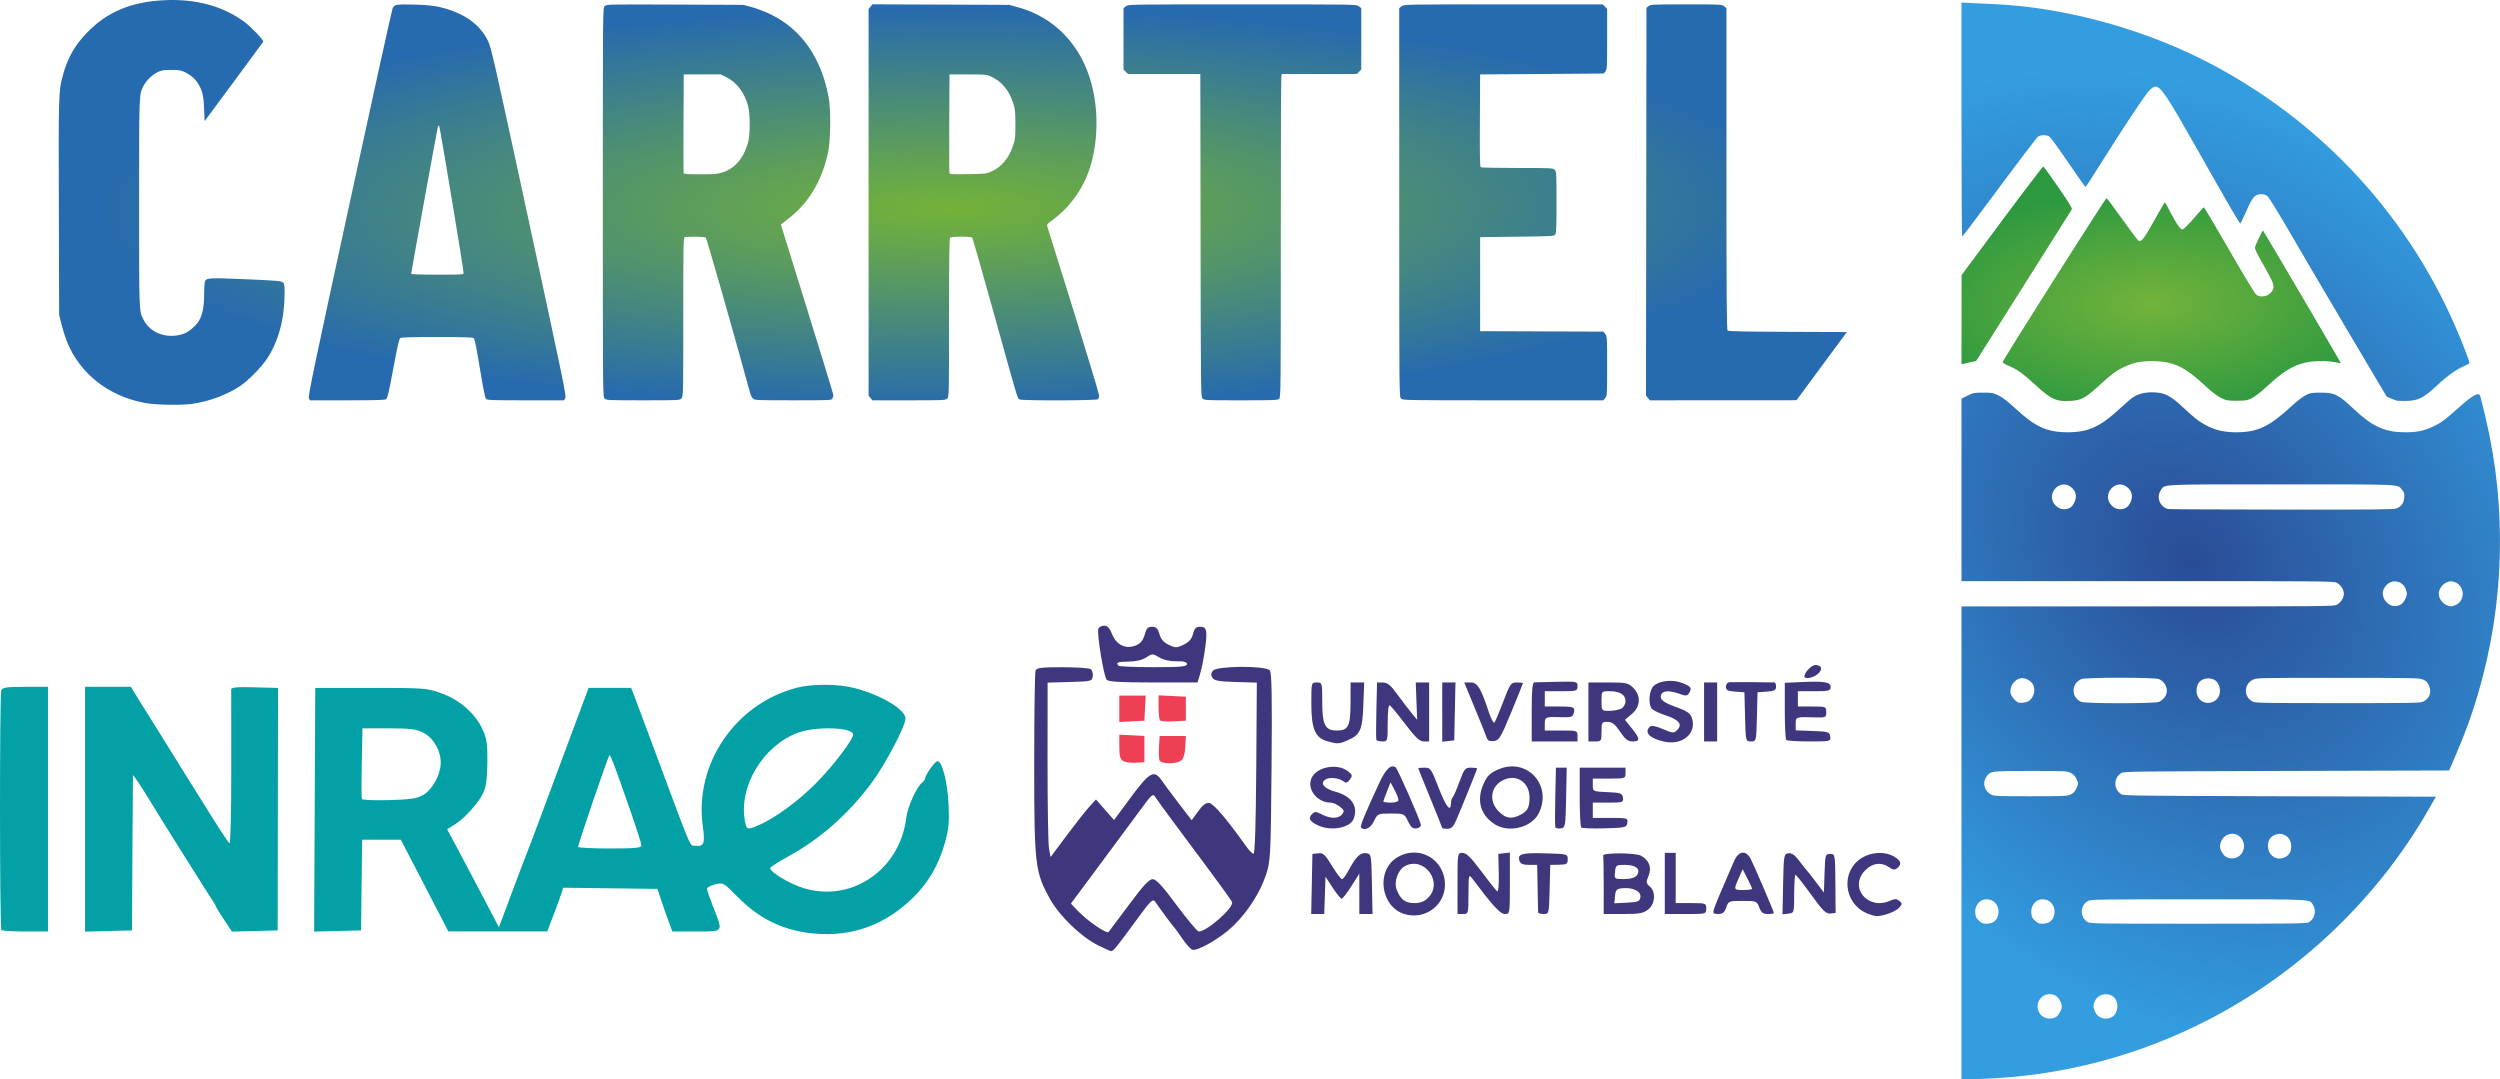<?xml version="1.0" encoding="UTF-8" standalone="no"?>
<!-- Created with Inkscape (http://www.inkscape.org/) -->

<svg
   xmlns:dc="http://purl.org/dc/elements/1.1/"
   xmlns:cc="http://creativecommons.org/ns#"
   xmlns:rdf="http://www.w3.org/1999/02/22-rdf-syntax-ns#"
   xmlns:svg="http://www.w3.org/2000/svg"
   xmlns="http://www.w3.org/2000/svg"
   xmlns:xlink="http://www.w3.org/1999/xlink"
   xmlns:sodipodi="http://sodipodi.sourceforge.net/DTD/sodipodi-0.dtd"
   xmlns:inkscape="http://www.inkscape.org/namespaces/inkscape"
   version="1.1"
   id="svg2"
   width="2765.578"
   height="1194.155"
   viewBox="0 0 2765.578 1194.155"
   sodipodi:docname="carrtelc.svg"
   inkscape:version="0.92.3 (2405546, 2018-03-11)">
  <defs
     id="defs6">
    <linearGradient
       inkscape:collect="always"
       id="linearGradient1182">
      <stop
         style="stop-color:#2a4c96;stop-opacity:1"
         offset="0"
         id="stop1178" />
      <stop
         style="stop-color:#339de0;stop-opacity:1"
         offset="1"
         id="stop1180" />
    </linearGradient>
    <linearGradient
       inkscape:collect="always"
       id="linearGradient1174">
      <stop
         style="stop-color:#73b33b;stop-opacity:1"
         offset="0"
         id="stop1170" />
      <stop
         style="stop-color:#2c9940;stop-opacity:1"
         offset="1"
         id="stop1172" />
    </linearGradient>
    <linearGradient
       inkscape:collect="always"
       id="linearGradient1166">
      <stop
         style="stop-color:#73b338;stop-opacity:1"
         offset="0"
         id="stop1162" />
      <stop
         style="stop-color:#266aaf;stop-opacity:1"
         offset="1"
         id="stop1164" />
    </linearGradient>
    <radialGradient
       inkscape:collect="always"
       xlink:href="#linearGradient1166"
       id="radialGradient1168"
       cx="984.351"
       cy="253.868"
       fx="984.351"
       fy="253.868"
       r="989.037"
       gradientTransform="matrix(-0.954,0.004,-8.9474609e-4,-0.226,1988.396,284.434)"
       gradientUnits="userSpaceOnUse" />
    <radialGradient
       inkscape:collect="always"
       xlink:href="#linearGradient1174"
       id="radialGradient1176"
       cx="2315.461"
       cy="348.137"
       fx="2315.461"
       fy="348.137"
       r="209.775"
       gradientTransform="matrix(-1.298,0.036,-0.017,-0.618,5390.678,467.943)"
       gradientUnits="userSpaceOnUse" />
    <radialGradient
       inkscape:collect="always"
       xlink:href="#linearGradient1182"
       id="radialGradient1184"
       cx="2360.204"
       cy="610.33"
       fx="2360.204"
       fy="610.33"
       r="297.859"
       gradientTransform="matrix(1.189,-1.039,1.316,1.506,-1184.697,2155.244)"
       gradientUnits="userSpaceOnUse" />
  </defs>
  <sodipodi:namedview
     pagecolor="#ffffff"
     bordercolor="#666666"
     borderopacity="1"
     objecttolerance="10"
     gridtolerance="10"
     guidetolerance="10"
     inkscape:pageopacity="0"
     inkscape:pageshadow="2"
     inkscape:window-width="1859"
     inkscape:window-height="1025"
     id="namedview4"
     showgrid="false"
     inkscape:zoom="0.26819714"
     inkscape:cx="1648.317"
     inkscape:cy="505.95963"
     inkscape:window-x="61"
     inkscape:window-y="27"
     inkscape:window-maximized="1"
     inkscape:current-layer="svg2" />
  <path
     style="fill:url(#radialGradient1184);fill-opacity:1"
     d="M 2169.86,932.498 V 670.842 h 205.75 c 193.887,-10e-4 205.951,-0.102 209.23,-1.75 4.577,-2.299 8.02,-7.557 8.02,-12.248 0,-4.691 -3.443,-9.949 -8.02,-12.248 -3.28,-1.648 -15.343,-1.748 -209.23,-1.75 h -205.75 v -100.941 -100.937 l 6.729,-3.313 c 6.328,-3.115 7.357,-3.313 17.271,-3.313 9.871,0 10.962,0.207 17.138,3.247 4.536,2.233 10.152,6.553 17.979,13.83 22.463,20.884 35.641,26.875 58.883,26.767 22.765,-0.105 35.802,-6.194 58.421,-27.285 5.457,-5.088 11.591,-10.305 13.631,-11.593 6.274,-3.961 14.274,-5.753 23.511,-5.268 11.636,0.611 18.012,3.955 31.443,16.493 13.113,12.241 16.839,15.169 24.994,19.635 10.31,5.646 20.46,8.048 34,8.043 23.378,-0.01 36.504,-6.205 60.916,-28.759 6.107,-5.643 12.725,-10.752 16,-12.353 5.05,-2.469 6.638,-2.73 16.584,-2.734 15.652,-0.01 19.014,1.72 37.982,19.485 19.556,18.317 33.344,24.367 55.518,24.36 12.797,0 20.581,-1.611 30.73,-6.342 8.855,-4.128 13.263,-7.38 27.638,-20.389 12.187,-11.028 20.218,-16.396 22.96,-15.344 1.394,0.535 1.521,0.979 7.508,26.204 23.736,100.011 20.814,205.988 -8.416,305.202 -6.869,23.316 -13.639,42.018 -23.818,65.799 l -8.133,19 -180.028,0.5 c -171.361,0.476 -180.161,0.587 -182.782,2.304 -8.624,5.651 -8.624,17.74 0,23.391 2.62,1.716 11.157,1.829 175.46,2.304 l 172.707,0.5 -8.014,14 c -56.252,98.27 -141.994,180.232 -243.311,232.583 -78.618,40.622 -164.711,62.97 -252.75,65.609 l -20.75,0.622 z m 104.128,192.777 c 3.091,-1.599 6.828,-8.129 6.828,-11.934 0,-3.805 -3.736,-10.335 -6.828,-11.934 -11.984,-6.197 -24.276,5.89 -18.458,18.151 3.132,6.6 11.65,9.238 18.458,5.717 z m 62.009,0 c 6.241,-3.227 8.385,-13.649 4.141,-20.126 -5.167,-7.886 -18.48,-6.72 -22.609,1.98 -2.093,4.411 -2.096,6.61 -0.019,11.803 2.858,7.143 11.322,10.047 18.486,6.343 z m -131.177,-105.064 c 8.435,-4.983 7.915,-19.275 -0.866,-23.816 -9.695,-5.013 -19.922,2.483 -18.834,13.805 0.402,4.182 1.087,5.577 4.097,8.334 2.998,2.748 4.399,3.312 8.224,3.312 2.536,0 5.856,-0.736 7.379,-1.635 z m 62,0 c 8.435,-4.983 7.915,-19.275 -0.866,-23.816 -9.695,-5.013 -19.922,2.483 -18.834,13.805 0.402,4.182 1.087,5.577 4.097,8.334 2.998,2.748 4.399,3.312 8.224,3.312 2.536,0 5.856,-0.736 7.379,-1.635 z m 287.134,0.087 c 6.477,-3.349 8.852,-12.567 4.89,-18.977 -4.261,-6.895 3.992,-6.474 -126.984,-6.474 -106.475,0 -118.534,0.159 -121.583,1.607 -9.259,4.394 -9.912,18.072 -1.118,23.434 3.128,1.907 5.942,1.952 122.501,1.956 105.755,0 119.64,-0.172 122.294,-1.545 z m -76.041,-74.002 c 10.34,-9.906 1.478,-27.093 -12.086,-23.44 -5.696,1.534 -9.966,7.359 -9.966,13.596 0,4.032 3.617,9.953 7.192,11.775 4.767,2.43 11.179,1.597 14.861,-1.931 z m 49.457,2.111 c 5.139,-2.147 7.69,-6.863 7.211,-13.332 -0.468,-6.324 -3.995,-10.686 -9.936,-12.286 -5.051,-1.36 -11.932,1.506 -14.215,5.92 -3.428,6.63 -1.231,15.545 4.728,19.178 3.809,2.322 7.52,2.48 12.212,0.52 z m -236.904,-69.469 c 3.054,-1.387 4.655,-2.999 6.25,-6.294 2.643,-5.46 2.648,-6.125 0.084,-11.422 -1.496,-3.09 -3.226,-4.82 -6.316,-6.316 -4.079,-1.975 -5.909,-2.06 -44.19,-2.058 -44.53,0 -44.561,0.01 -49.164,6.896 -4.426,6.626 -1.768,15.574 5.75,19.351 3.142,1.579 7.367,1.746 43.48,1.728 36.871,-0.019 40.321,-0.166 44.106,-1.885 z m -46.082,-103.515 c 5.99,-3.925 7.945,-13.731 3.854,-19.33 -2.989,-4.09 -8.684,-6.599 -13.1,-5.77 -7.072,1.327 -12.634,9.982 -10.888,16.941 0.766,3.051 5.28,8.487 8.029,9.666 2.847,1.222 9.137,0.439 12.106,-1.506 z m 143.805,1.06 c 1.796,-0.75 4.481,-2.81 5.968,-4.577 5.593,-6.647 2.571,-17.127 -5.968,-20.695 -4.76,-1.989 -80.898,-1.989 -85.658,0 -11.489,4.8 -11.624,20.262 -0.221,25.229 4.503,1.961 81.195,1.999 85.878,0.043 z m 60.388,-0.306 c 6.663,-3.162 9.186,-11.518 5.697,-18.87 -2.16,-4.553 -5.976,-6.84 -11.414,-6.84 -7.996,0 -13.004,5.233 -12.996,13.58 0.01,10.378 9.475,16.514 18.713,12.13 z m 231.902,0.047 c 7.164,-3.4 9.759,-10.473 6.525,-17.785 -1.63,-3.686 -2.949,-5.056 -6.351,-6.6 -4.152,-1.885 -7.247,-1.949 -94.227,-1.97 -88.788,-0.022 -89.989,0 -94.19,2.038 -10.246,4.96 -10.396,19.234 -0.254,24.23 3.075,1.515 11.534,1.666 94.227,1.687 81.78,0.02 91.19,-0.139 94.27,-1.601 z m -23.919,-107.915 c 1.368,-0.896 3.397,-3.685 4.508,-6.196 1.768,-3.997 1.869,-5.077 0.811,-8.666 -1.505,-5.107 -4.306,-8.21 -8.73,-9.67 -6.423,-2.12 -12.62,0.853 -16.166,7.754 -2.992,5.824 0.288,14.199 6.898,17.614 3.943,2.037 8.781,1.718 12.679,-0.837 z m 59.583,1.177 c 12.406,-5.251 10.282,-23.753 -3.014,-26.247 -7.144,-1.345 -15.268,5.897 -15.268,13.605 0,4.691 3.443,9.949 8.02,12.248 4.193,2.106 6.04,2.177 10.262,0.39 z m -425.439,-108.301 c 1.289,-0.831 3.232,-3.52 4.319,-5.975 3.048,-6.89 0.979,-13.48 -5.466,-17.41 -11.65,-7.103 -25.094,7.668 -17.426,19.146 4.374,6.548 12.215,8.338 18.574,4.24 z m 62,0 c 1.289,-0.831 3.232,-3.52 4.319,-5.975 3.048,-6.89 0.979,-13.48 -5.466,-17.41 -11.612,-7.08 -25.069,7.705 -17.426,19.146 4.374,6.548 12.215,8.338 18.574,4.24 z m 298.439,1.287 c 5.394,-2.299 7.997,-5.951 8.492,-11.917 0.387,-4.661 0.109,-5.697 -2.286,-8.544 -5.564,-6.613 4.046,-6.168 -133.188,-6.166 -139.28,0 -129.073,-0.523 -134.03,6.896 -4.978,7.451 -0.657,18.144 8.23,20.369 1.1,0.275 57.702,0.553 125.782,0.617 102.82,0.096 124.327,-0.116 127,-1.255 z m 0.218,-119.292 c -1.1,-0.297 -4.06,-1.417 -6.578,-2.488 l -4.578,-1.947 -41.895,-70.701 c -23.043,-38.886 -51.938,-88.026 -64.212,-109.201 -12.274,-21.175 -23.656,-39.737 -25.293,-41.25 -2.322,-2.146 -3.958,-2.75 -7.444,-2.75 -6.904,0 -9.664,3.158 -16.472,18.85 -3.166,7.298 -6.136,13.354 -6.601,13.459 -0.876,0.198 -11.153,-17.497 -48.673,-83.809 -32.985,-58.296 -39.166,-67.5 -45.331,-67.5 -1.496,0 -3.962,1.538 -6.441,4.018 -4.588,4.588 -28.804,40.967 -53.407,80.232 -9.219,14.713 -17.057,26.732 -17.418,26.71 -0.361,-0.022 -8.973,-12.229 -19.136,-27.127 -10.164,-14.898 -19.511,-27.762 -20.771,-28.588 -3.1,-2.031 -9.349,-2.064 -12.4,-0.066 -1.373,0.9 -20.688,26.18 -42.923,56.178 -22.235,29.998 -40.764,54.565 -41.177,54.593 -0.412,0.028 -0.75,-58.234 -0.75,-129.47 V 2.801 l 9.25,0.503 c 5.088,0.277 15.55,0.749 23.25,1.051 81.831,3.204 173.179,28.493 247.727,68.583 128.598,69.156 225.536,179.53 277.413,315.862 2.398,6.302 4.36,11.957 4.36,12.566 0,0.609 -2.497,2.143 -5.55,3.408 -8.756,3.629 -19.045,10.97 -30.95,22.083 -14.309,13.356 -20.18,16.316 -33,16.637 -4.95,0.124 -9.9,-0.018 -11,-0.315 z"
     id="path4520-7-3"
     inkscape:connector-curvature="0"
     inkscape:export-filename="/home/jamesrunnalls/git/datalakes/website/datalakes-react-app/datalakes/src/components/footer/img/carrtel.png"
     inkscape:export-xdpi="96"
     inkscape:export-ydpi="96"
     sodipodi:nodetypes="ccccsccccccsccscccccccccscccccsccsccscccccccscccccccccccccscccccscccsccccccsccsccccsscccccccssccccscccccccccscccccccccccccccccccsccccsccccscccccccsccccccsccsccssccccccscscccscsccccc" />
  <path
     style="fill:url(#radialGradient1176);fill-opacity:1"
     d="m 2274.36,442.103 c -6.662,-2.4 -11.821,-6.182 -25.234,-18.502 -11.816,-10.852 -18.386,-15.392 -27.964,-19.321 -3.511,-1.44 -5.753,-2.952 -5.677,-3.828 0.208,-2.408 113.77,-181.645 114.862,-181.288 0.557,0.182 8.438,10.743 17.513,23.468 9.075,12.726 17.068,23.366 17.762,23.646 3.424,1.381 6.165,-2.116 17.257,-22.015 6.261,-11.232 11.631,-20.415 11.932,-20.406 0.302,0.01 3.249,5.264 6.549,11.677 5.642,10.964 10.665,18.306 12.527,18.306 1.671,0 7.402,-5.617 15.228,-14.925 4.428,-5.266 8.426,-9.575 8.883,-9.575 0.458,0 13.12,21.34 28.139,47.423 15.734,27.326 28.4,48.24 29.887,49.35 4.911,3.666 13.639,1.728 17.287,-3.84 3.418,-5.216 2.445,-8.303 -8.868,-28.138 -7.58,-13.29 -10.436,-19.184 -9.985,-20.606 1.288,-4.058 8.46,-18.964 8.908,-18.516 1.284,1.284 86.376,146.277 86.042,146.611 -0.214,0.214 -3.013,-0.188 -6.219,-0.894 -8.312,-1.831 -25.441,-1.591 -33.329,0.467 -14.751,3.848 -24.492,9.985 -42.869,27.006 -6.179,5.723 -12.645,10.713 -16,12.348 -5.087,2.479 -6.695,2.746 -16.648,2.766 -10.399,0.021 -11.381,-0.157 -17.5,-3.177 -4.41,-2.177 -10.114,-6.584 -17.843,-13.788 -22.42,-20.896 -35.137,-26.768 -58.139,-26.845 -12.805,-0.043 -20.5,1.536 -30.73,6.304 -8.976,4.184 -14.221,8.053 -28.057,20.693 -15.677,14.322 -19.933,16.514 -33.042,17.023 -7.516,0.292 -10.785,-0.026 -14.671,-1.425 z m -104.461,-88.403 0.039,-49.358 44.711,-60.207 c 24.591,-33.114 45.161,-60.077 45.711,-59.918 0.55,0.159 8.075,10.542 16.722,23.075 12.211,17.698 15.514,23.15 14.788,24.418 -0.514,0.898 -24.526,38.976 -53.361,84.619 l -52.426,82.987 -5.362,1.127 c -2.949,0.62 -6.599,1.462 -8.112,1.872 l -2.75,0.745 0.039,-49.358 z"
     id="path4520-7-5"
     inkscape:connector-curvature="0"
     inkscape:export-filename="/home/jamesrunnalls/git/datalakes/website/datalakes-react-app/datalakes/src/components/footer/img/carrtel.png"
     inkscape:export-xdpi="96"
     inkscape:export-ydpi="96"
     sodipodi:nodetypes="cccccccsccscssccccscsccsccccccccccccccccccccc" />
  <path
     style="fill:url(#radialGradient1168);fill-opacity:1;fill-rule:evenodd"
     d="m 161.304,445.907 c -40.957,-7.214 -73.052,-32.376 -87.458,-68.565 -1.752,-4.4 -4.361,-12.725 -5.8,-18.5 l -2.615,-10.5 -0.347,-118.5 c -0.368,-125.505 -0.27,-128.817 4.317,-145.958 5.159,-19.277 12.873,-33.139 26.217,-47.11 C 118.082,13.253 144.844,1.953 182.23,0.199 216.537,-1.41 246.626,6.76 270.115,24.062 c 8.043,5.925 21.965,20.592 21.041,22.168 -0.359,0.612 -15.085,20.612 -32.724,44.445 l -32.071,43.333 -0.59,-13.833 c -0.446,-10.466 -1.106,-15.258 -2.711,-19.687 -3.483,-9.614 -9.391,-16.268 -18.199,-20.502 -4.817,-2.315 -6.742,-2.643 -15.5,-2.643 -8.588,0 -10.702,0.346 -14.974,2.448 -6.071,2.987 -12.629,9.376 -15.61,15.207 -5.015,9.809 -4.893,6.581 -4.893,129.345 0,122.676 -0.118,119.545 4.865,129.292 7.779,15.216 26.374,21.768 44.372,15.635 5.579,-1.901 13.8,-8.969 17.221,-14.806 3.765,-6.424 5.487,-15.633 5.503,-29.436 0.01,-6.774 0.455,-13.139 0.994,-14.145 1.891,-3.533 5.555,-3.692 45.303,-1.971 34.326,1.487 39.008,1.885 40.75,3.461 1.704,1.542 1.968,3.105 1.968,11.665 0,28.471 -6.728,53.534 -19.59,72.977 -5.981,9.041 -20.753,24.072 -29.28,29.792 -14.792,9.924 -34.659,17.334 -53.497,19.954 -12.053,1.676 -39.417,1.22 -51.189,-0.853 z m 180.373,-5.569 c -0.968,-2.126 5.832,-34.627 45.038,-215.25 25.399,-117.011 46.828,-214.185 47.621,-215.943 1.925,-4.269 4.584,-4.681 25.843,-4.007 11.973,0.379 19.777,1.149 25.745,2.54 26.789,6.243 44.875,18.871 53.942,37.664 3.605,7.472 6.601,20.696 45.407,200.456 38.489,178.291 41.437,192.624 40.044,194.75 l -1.503,2.294 h -42.322 c -39.049,0 -42.442,-0.135 -43.873,-1.75 -1.031,-1.163 -3.31,-12.479 -6.799,-33.75 -3.736,-22.776 -5.694,-32.36 -6.796,-33.25 -1.179,-0.952 -10.863,-1.25 -40.665,-1.25 -29.777,0 -39.499,0.298 -40.713,1.25 -1.134,0.889 -3.331,10.626 -7.603,33.699 -4.678,25.262 -6.402,32.737 -7.787,33.75 -1.392,1.018 -10.762,1.301 -43.109,1.301 h -41.33 z m 171.184,-138.195 c 0,-4.185 -26.167,-161.869 -27,-162.702 -0.579,-0.579 -1.119,-0.395 -1.421,0.483 -0.591,1.722 -29.579,161.302 -29.579,162.834 0,0.753 8.849,1.083 29,1.083 26.618,0 29,-0.14 29,-1.699 z m 156,138.699 c -1.988,-1.988 -2,-3.333 -2,-217 0,-214.923 8e-4,-215.001 2.036,-217.036 2.017,-2.017 2.725,-2.033 77.75,-1.735 l 75.714,0.301 10,2.73 c 5.5,1.501 14.95,5.189 21,8.195 33.507,16.65 55.144,47.782 63.275,91.044 2.628,13.98 2.306,47.644 -0.584,61.104 -6.956,32.402 -22.089,57.27 -45.336,74.503 -3.77,2.795 -6.855,5.313 -6.855,5.596 0,0.283 13.05,42.359 29,93.503 15.95,51.144 29,93.875 29,94.957 0,1.083 -0.466,2.839 -1.035,3.902 -0.999,1.866 -2.54,1.934 -43.5,1.934 -40.748,0 -42.544,-0.079 -44.412,-1.947 -1.071,-1.071 -2.415,-3.659 -2.987,-5.75 -18.571,-67.917 -48.225,-171.788 -49.224,-172.422 -1.529,-0.969 -20.856,-1.197 -23.26,-0.274 -1.426,0.547 -1.582,9.259 -1.582,88.311 0,86.881 -0.019,87.725 -2.039,89.893 -2.033,2.182 -2.165,2.189 -42.5,2.189 -39.128,0 -40.527,-0.066 -42.461,-2 z m 130.145,-250.005 c 13.81,-4.356 23.712,-15.847 28.493,-33.067 2.471,-8.902 2.458,-31.772 -0.025,-40.849 -4.019,-14.694 -12.649,-26.018 -24.113,-31.638 l -6,-2.942 h -20.5 -20.5 l -0.26,54 c -0.143,29.7 -0.044,54.562 0.219,55.25 0.358,0.936 4.986,1.25 18.404,1.25 15.159,0 18.907,-0.309 24.281,-2.005 z m 163.928,249.37 -2.073,-2.635 V 223.841 10.111 l 2.101,-2.67 2.1,-2.671 75.65,0.301 75.649,0.301 10,2.727 c 40.605,11.072 70.496,42.696 81.519,86.243 8.558,33.808 6.225,72.887 -6.075,101.793 -7.916,18.602 -21.829,36.102 -37.712,47.437 -4.422,3.156 -6.144,4.98 -5.788,6.131 0.279,0.902 13.342,42.814 29.03,93.139 15.688,50.325 28.524,92.873 28.525,94.55 0,1.677 -0.538,3.59 -1.198,4.25 -1.536,1.536 -83.931,1.735 -86.782,0.209 -2.421,-1.295 -1.355,2.268 -28.116,-94.01 -12.765,-45.925 -23.645,-84.062 -24.178,-84.75 -1.321,-1.704 -22.826,-1.748 -24.524,-0.05 -0.915,0.915 -1.2,21.933 -1.2,88.5 0,85.967 -0.031,87.331 -2,89.3 -1.934,1.934 -3.333,2 -42.427,2 h -40.427 z m 133.927,-250.517 c 11.226,-5.25 19.178,-14.8 23.82,-28.604 2.381,-7.08 2.602,-9.117 2.578,-23.744 -0.024,-14.487 -0.27,-16.732 -2.604,-23.744 -4.573,-13.735 -12.569,-23.415 -23.619,-28.596 -5.566,-2.61 -6.068,-2.66 -26.175,-2.66 h -20.5 l -0.26,54 c -0.143,29.7 -0.029,54.602 0.253,55.339 0.411,1.075 4.502,1.264 20.76,0.96 19.249,-0.36 20.518,-0.506 25.747,-2.951 z m 233.405,251.047 c -1.856,-2.051 -1.912,-6.667 -2.163,-180.5 l -0.258,-178.395 h -40.037 -40.037 l -2.455,-2.455 -2.454,-2.454 V 42.959 8.987 l 2.635,-2.073 c 2.634,-2.072 2.675,-2.073 128.865,-2.073 126.19,0 126.231,7e-4 128.865,2.073 l 2.635,2.073 v 33.973 33.973 l -2.454,2.454 -2.455,2.455 h -41.429 -41.429 l -0.603,2.25 c -0.332,1.238 -0.609,81.718 -0.617,178.845 -0.013,169.803 -0.084,176.659 -1.842,178.25 -1.638,1.483 -6.048,1.655 -42.345,1.655 -39.919,0 -40.544,-0.031 -42.421,-2.105 z m 219.595,0.105 c -1.988,-1.988 -2,-3.333 -2,-216.927 V 8.987 l 2.635,-2.073 c 2.629,-2.068 2.866,-2.073 112.545,-2.073 h 109.911 l 2.455,2.454 2.454,2.455 V 43.185 c 0,31.427 -0.115,33.576 -1.911,35.795 l -1.911,2.361 -68.339,0.5 -68.339,0.5 -0.259,50.935 c -0.204,40.085 0.01,51.105 1,51.735 0.693,0.44 18.922,0.806 40.509,0.815 37.906,0.015 39.319,0.084 41.25,2.015 1.921,1.921 2,3.333 2,35.809 0,27.612 -0.26,34.165 -1.419,35.75 -1.353,1.852 -3.296,1.964 -42.25,2.441 l -40.831,0.5 v 52 52 l 68.183,0.257 68.183,0.257 2.067,2.628 c 1.994,2.535 2.067,3.788 2.067,35.358 0,31.598 -0.072,32.821 -2.073,35.365 l -2.073,2.635 h -110.927 c -109.594,0 -110.951,-0.024 -112.927,-2 z m 273.066,-0.643 -2.079,-2.643 0.257,-214.445 0.257,-214.445 2.361,-1.912 c 2.235,-1.81 4.456,-1.912 41.615,-1.912 38.198,0 39.325,0.056 41.889,2.073 l 2.635,2.073 V 186.792 c 0,147.635 0.228,177.994 1.344,178.92 0.951,0.789 20.417,1.19 66.582,1.372 l 65.239,0.257 -27.832,37.703 -27.832,37.703 -81.177,0.047 -81.177,0.047 -2.079,-2.643 z"
     id="path4520-3"
     inkscape:connector-curvature="0"
     inkscape:export-filename="/home/jamesrunnalls/git/datalakes/website/datalakes-react-app/datalakes/src/components/footer/img/carrtel.png"
     inkscape:export-xdpi="96"
     inkscape:export-ydpi="96"
     sodipodi:nodetypes="csscccccccsccccsccscscccccscccccsccccsccscscscccsccsccssscscsccccccssscsccccscsccccccccscscccccccccccscccccscccsscscccccccsccccccsccccccccscccccccccscscssccscccsccccccccscsccccccsccsscccccsccscsccccccc" />
  <path
     style="fill:#03a1a5;fill-opacity:1;stroke-width:2.415"
     d="m 900.291,1032.704 c -33.81,-3.274 -59.924,-15.868 -84.481,-40.74 -15.499,-15.698 -15.799,-15.864 -24.741,-13.653 -4.978,1.231 -9.047,3.406 -9.043,4.833 0.01,1.427 3.226,10.751 7.158,20.718 10.954,27.77 11.805,26.582 -19.036,26.582 h -26.351 l -3.839,-10.27 c -2.111,-5.649 -5.834,-16.251 -8.273,-23.561 l -4.434,-13.291 -52.092,-0.651 -52.092,-0.651 -1.716,5.484 c -0.944,3.016 -4.912,13.888 -8.817,24.159 l -7.1,18.676 h -54.75 -54.75 l -5.244,-10.224 c -2.884,-5.626 -14.7,-28.441 -26.259,-50.703 l -21.015,-40.477 h -21.384 -21.384 l -0.124,6.646 c -0.069,3.655 -0.34,26.219 -0.603,50.143 l -0.48,43.497 -25.968,0.686 -25.968,0.686 0.624,-134.803 0.624,-134.803 h 61.55 c 59.463,0 62.114,0.203 78.165,5.998 20.146,7.273 37.371,22.426 45.374,39.916 4.651,10.165 5.497,15.918 5.33,36.248 -0.141,17.123 -1.391,26.854 -4.291,33.39 -4.931,11.116 -20.708,28.711 -32.021,35.71 l -8.234,5.095 13.765,25.732 c 7.571,14.152 20.462,38.556 28.647,54.231 l 14.882,28.499 13.805,-36.957 c 7.592,-20.326 15.356,-40.763 17.252,-45.415 1.896,-4.652 9.488,-24.769 16.87,-44.706 7.383,-19.936 19.51,-52.559 26.951,-72.496 7.44,-19.936 15.961,-42.772 18.936,-50.747 l 5.407,-14.499 h 23.558 23.558 l 5.967,15.707 c 3.282,8.639 10.004,26.582 14.938,39.873 48.089,129.545 43.318,118.149 49.827,119.027 9.728,1.312 11.146,-2.274 8.481,-21.452 -9.535,-68.635 35.417,-135.17 103.51,-153.207 17.351,-4.596 46.025,-4.522 64.06,0.164 29.843,7.756 56.626,23.735 56.626,33.786 0,8.391 -22.33,50.78 -37.517,71.219 -25.621,34.48 -56.89,62.071 -92.159,81.319 -10.986,5.995 -19.974,11.806 -19.974,12.912 0,4.546 21.612,17.474 37.096,22.191 53.139,16.185 106.569,-20.534 113.441,-77.962 1.405,-11.745 11.062,-33.346 17.18,-38.429 2.012,-1.671 3.657,-3.917 3.657,-4.992 0,-3.764 10.89,-19 13.652,-19.102 5.086,-0.186 10.966,22.441 12.236,47.09 1.02,19.788 0.335,27.549 -3.734,42.289 -6.726,24.371 -17.79,43.891 -34.172,60.293 -31.195,31.231 -68.727,45.075 -111.081,40.973 z m -190.685,-97.334 c 0,-1.786 -5.452,-18.913 -12.117,-38.06 -17.882,-51.376 -22.216,-62.867 -23.3,-61.782 -1.77,1.772 -34.564,97.831 -34.575,101.277 0,0.997 15.743,1.812 34.993,1.812 27.694,0 34.999,-0.678 34.999,-3.248 z m 128.914,-22.189 c 17.994,-7.527 44.061,-26.523 64.165,-46.76 18.66,-18.784 41.053,-48.128 41.053,-53.797 0,-8.135 -41.25,-9.478 -61.231,-1.993 -38.549,14.44 -65.572,59.552 -58.447,97.572 1.845,9.847 2.38,10.032 14.46,4.979 z m -370.287,-33.823 c 10.22,-5.914 19.31,-22.668 19.31,-35.593 0,-13.664 -7.988,-27.441 -19.246,-33.191 -7.977,-4.074 -14.225,-4.865 -38.417,-4.865 h -28.891 l -0.802,38.06 c -0.441,20.933 -0.387,38.984 0.121,40.113 0.508,1.129 14.098,1.673 30.201,1.208 23.965,-0.691 30.81,-1.732 37.725,-5.733 z M 1.58,1028.834 c -2.01,-2.013 -2.151,-259.982 -0.145,-265.217 1.206,-3.146 5.903,-3.822 26.551,-3.822 h 25.086 v 135.325 135.325 h -24.942 c -13.718,0 -25.666,-0.725 -26.551,-1.611 z M 94.106,895.202 v -135.407 h 25.314 25.314 l 6.32,10.27 c 3.476,5.649 8.745,14.076 11.71,18.728 2.965,4.652 10.083,16.07 15.819,25.373 5.736,9.304 15.532,25.071 21.768,35.04 6.237,9.968 20.34,32.565 31.34,50.214 11,17.649 20.956,32.682 22.125,33.405 1.21,0.749 2.075,-34.923 2.009,-82.837 -0.064,-46.284 -0.09,-85.549 -0.059,-87.255 0.045,-2.372 6.147,-2.941 25.936,-2.417 l 25.877,0.686 -0.209,134.117 -0.209,134.117 -25.275,0.681 -25.275,0.682 -8.841,-13.332 c -4.863,-7.332 -8.841,-13.844 -8.841,-14.469 0,-0.627 -2.444,-4.78 -5.431,-9.232 -2.987,-4.451 -11.405,-17.682 -18.706,-29.401 -7.301,-11.719 -17.187,-27.427 -21.967,-34.907 -4.78,-7.48 -17,-27.177 -27.154,-43.771 -10.155,-16.594 -18.524,-29.1 -18.599,-27.79 -0.075,1.31 -0.346,40.441 -0.603,86.959 l -0.468,84.578 -25.948,0.686 -25.947,0.686 z"
     id="path817-6-3"
     inkscape:connector-curvature="0"
     sodipodi:nodetypes="cccccscccccccccccccccccccccccscccccccccccccscccssccccsccscccscccsccssccssccsccccssscsccccccscccscccccccccscccccccccccscccccccccc" />
  <g
     id="g2180"
     transform="translate(-1843.096,2041.172)">
    <g
       style="fill:#ee3f55;fill-opacity:1"
       id="g2092-3-6-1"
       transform="translate(1929.14,-1440.045)">
      <path
         style="fill:#ee3f55;fill-opacity:1;stroke-width:2.415"
         d="m 1156.393,240.699 c -3.205,-1.916 -4.224,-5.731 -4.224,-15.816 v -13.291 l 13.879,0.725 13.879,0.725 v 14.499 14.499 l -9.655,0.593 c -5.31,0.326 -11.556,-0.543 -13.879,-1.933 z m 40.21,-0.78 c -0.702,-1.83 -0.939,-8.627 -0.527,-15.103 l 0.748,-11.775 h 14.482 14.482 l -0.623,12.083 c -0.41,7.956 -2.011,13.114 -4.685,15.103 -5.55,4.127 -22.259,3.912 -23.876,-0.307 z m -44.434,-56.965 v -14.62 h 14.603 14.603 l -0.724,13.895 -0.723,13.895 -13.879,0.725 -13.879,0.724 z m 45.162,12.873 c -0.943,-0.944 -1.714,-7.568 -1.714,-14.72 v -13.004 l 15.086,0.72 15.086,0.72 v 13.291 13.291 l -13.371,0.71 c -7.354,0.39 -14.143,-0.064 -15.086,-1.007 z"
         id="path817-6-2-2"
         inkscape:connector-curvature="0"
         sodipodi:nodetypes="cscccccccccccccccccccccccccccscccccccc" />
    </g>
    <g
       style="fill:#3f377e;fill-opacity:1"
       id="g2092-3-6-7"
       transform="translate(1929.14,-1440.045)">
      <path
         style="fill:#3f377e;fill-opacity:1;stroke-width:2.415"
         d="m 1128.206,444.39 c -18.519,-9.347 -42.125,-32.147 -52.482,-50.689 -16.825,-30.121 -17.69,-37.429 -17.69,-149.488 0,-54.806 0.659,-101.368 1.465,-103.47 1.221,-3.186 6.146,-3.816 29.568,-3.785 15.457,0.027 29.556,0.959 31.331,2.086 1.776,1.127 2.862,4.644 2.414,7.817 -0.79,5.595 -1.55,5.789 -25.388,6.455 l -24.573,0.687 -0.063,87.516 c -0.037,48.134 0.702,91.548 1.643,96.475 l 1.71,8.959 17.838,-23.894 c 9.811,-13.142 21.105,-27.475 25.097,-31.852 l 7.259,-7.957 10.003,11.381 10.003,11.381 18.735,-25.34 c 20.725,-28.033 25.648,-30.66 34.165,-18.232 2.655,3.875 11.163,15.317 18.907,25.428 l 14.079,18.383 7.166,-9.904 c 5.21,-7.201 8.594,-9.697 12.398,-9.148 4.704,0.68 19.966,18.62 40.38,47.465 3.319,4.69 7.121,8.604 8.448,8.698 1.561,0.111 2.637,-33.302 3.045,-94.589 l 0.631,-94.76 -23.305,-0.692 c -18.619,-0.553 -23.814,-1.502 -25.835,-4.718 -1.833,-2.917 -1.656,-5.081 0.643,-7.854 4.437,-5.352 58.415,-5.643 62.812,-0.339 2.18,2.629 2.667,28.968 1.979,106.931 -0.869,98.544 -1.162,104.194 -6.181,119.324 -6.513,19.632 -20.065,40.763 -36.233,56.497 -13.633,13.267 -39.779,28.424 -45.344,26.286 -1.971,-0.757 -7.005,-6.411 -11.185,-12.565 -4.181,-6.153 -8.223,-11.731 -8.983,-12.396 -1.407,-1.23 -14.683,-19.15 -20.466,-27.626 -2.948,-4.32 -4.563,-2.787 -21.64,20.54 -21.791,29.768 -24.977,33.678 -27.409,33.635 -1.009,-0.027 -7.729,-3.008 -14.935,-6.646 z m 34.689,-44.673 c 15.776,-21.294 22.345,-28.372 26.275,-28.305 3.85,0.064 10.909,7.758 26.612,28.998 11.755,15.9 22.702,28.91 24.327,28.91 9.019,0 39.047,-26.503 36.767,-32.451 -1.043,-2.721 -13.563,-19.863 -59.536,-81.512 -12.612,-16.912 -24.097,-32.655 -25.523,-34.985 -2.272,-3.71 -3.901,-2.454 -13.135,10.131 -5.798,7.902 -26.18,35.42 -45.293,61.152 l -34.751,46.785 8.059,8.447 c 10.269,10.762 31.541,25.328 33.595,23.002 0.862,-0.977 11.034,-14.554 22.604,-30.171 z m 304.609,10.277 c -26.422,-8.216 -31.626,-47.961 -8.181,-62.468 24.123,-14.926 53.511,2.004 53.08,30.58 -0.344,22.803 -22.808,38.758 -44.899,31.889 z m 26.317,-18.021 c 17.166,-17.186 -4.424,-46.417 -25.817,-34.955 -7.474,4.005 -12.237,17.424 -9.108,25.663 4.263,11.225 9.414,15.223 19.61,15.223 6.752,0 11.056,-1.667 15.315,-5.932 z m 484.93,17.031 c -25.429,-11.089 -28.657,-46.266 -5.583,-60.848 11.044,-6.979 25.975,-7.677 36.106,-1.686 7.77,4.595 8.786,8.286 3.493,12.684 -2.786,2.315 -4.653,2.126 -8.985,-0.912 -8.537,-5.987 -18.294,-4.789 -26.303,3.229 -18.861,18.884 2.737,45.075 27.759,33.662 4.708,-2.147 6.921,-2.07 9.829,0.346 3.385,2.812 3.356,3.557 -0.29,7.591 -3.915,4.331 -17.65,9.391 -25.043,9.225 -1.991,-0.046 -6.933,-1.525 -10.982,-3.291 z m -613.639,-32.244 0.671,-33.227 6.381,-0.74 c 5.511,-0.639 7.591,1.256 15.26,13.895 4.884,8.049 9.865,14.635 11.07,14.635 1.204,0 4.347,-4.078 6.984,-9.062 8.159,-15.421 13.216,-20.461 19.62,-19.556 5.836,0.825 5.858,0.939 6.527,34.055 l 0.671,33.227 h -7.309 -7.309 v -22.34 -22.34 l -8.8,13.882 c -4.84,7.635 -9.685,13.882 -10.767,13.882 -1.082,0 -5.54,-5.473 -9.906,-12.161 l -7.939,-12.161 -0.698,20.619 -0.697,20.619 h -7.215 -7.215 z m 161.184,-0.604 c 0,-33.705 0.019,-33.831 5.559,-33.831 4.17,0 9.402,5.162 20.94,20.66 8.46,11.363 16.346,21.257 17.526,21.987 1.204,0.744 1.913,-8.056 1.617,-20.056 l -0.527,-21.383 6.407,-0.764 6.407,-0.764 v 33.992 c 0,33.843 -0.028,33.992 -5.543,33.992 -5.102,0 -13.476,-9.138 -36.538,-39.873 -3.314,-4.417 -3.633,-2.908 -3.703,17.52 -0.072,22.211 -0.115,22.353 -6.111,22.353 h -6.034 z m 89.195,32.019 c -0.063,-0.997 -0.334,-13.23 -0.604,-27.186 l -0.49,-25.373 h -9.082 c -6.718,0 -9.451,-1.164 -10.498,-4.472 -2.419,-7.64 2.272,-9.019 28.238,-8.303 24.834,0.685 25.135,0.763 25.135,6.578 0,5.229 -1.077,5.902 -9.655,6.041 l -9.655,0.157 -0.682,27.186 c -0.68,27.106 -0.7,27.186 -6.638,27.186 -3.275,0 -6.006,-0.816 -6.068,-1.812 z m 72.525,-29.602 c 0,-17.278 -0.272,-32.23 -0.603,-33.227 -1.087,-3.265 35.242,-3.236 41.589,0.036 9.274,4.776 12.479,13.149 8.595,22.454 -2.875,6.889 -2.733,8.096 1.363,11.607 7.009,6.008 6.075,19.347 -1.788,25.539 -5.348,4.212 -9.765,5.009 -27.758,5.009 h -21.398 z m 40.597,12.691 c 0.913,-6.439 -8.245,-10.934 -19.945,-9.788 -6.405,0.627 -7.478,1.774 -8.143,8.701 l -0.765,7.979 14.041,-0.73 c 12.458,-0.647 14.128,-1.342 14.812,-6.163 z m -4.223,-23.768 c 5.404,-6.519 -0.236,-11.88 -12.5,-11.88 -10.193,0 -10.628,0.3 -11.355,7.854 -0.751,7.795 -0.677,7.854 9.963,7.854 6.836,0 11.869,-1.387 13.892,-3.828 z m 31.21,8.661 v -33.831 h 6.034 6.034 v 27.79 27.79 h 16.896 c 16.413,0 16.896,0.172 16.896,6.041 0,6.02 -0.082,6.041 -22.93,6.041 h -22.93 z m 54.413,28.394 c 1.429,-4.748 6.805,-17.601 22.237,-53.163 4.924,-11.348 13.209,-12.438 18.372,-2.417 4.049,7.86 25.665,58.323 25.665,59.917 0,0.605 -3.021,1.1 -6.712,1.1 -5.241,0 -7.311,-1.589 -9.445,-7.25 -2.65,-7.029 -3.209,-7.249 -18.396,-7.249 -15.233,0 -15.732,0.198 -18.187,7.249 -1.938,5.567 -3.992,7.25 -8.847,7.25 -5.432,0 -6.092,-0.765 -4.686,-5.437 z m 42.136,-22.449 c 0,-0.718 -2.341,-5.883 -5.201,-11.478 l -5.201,-10.174 -4.274,9.666 c -5.867,13.267 -5.858,13.291 5.022,13.291 5.311,0 9.655,-0.587 9.655,-1.305 z m 34.326,-5.173 c 0.647,-32.113 0.872,-33.423 5.875,-34.137 3.692,-0.527 7.193,1.93 12.055,8.458 3.769,5.06 7.463,9.744 8.209,10.409 0.746,0.665 5.325,6.472 10.175,12.906 l 8.818,11.699 0.701,-21.365 c 0.67,-20.456 0.936,-21.364 6.232,-21.364 5.481,0 5.534,0.297 5.773,32.623 l 0.241,32.623 -5.773,0.651 c -4.782,0.54 -8.466,-3.077 -21.462,-21.069 -8.629,-11.946 -16.338,-21.755 -17.132,-21.796 -0.794,-0.036 -1.45,9.439 -1.46,21.069 -0.024,21.113 -0.027,21.145 -6.471,21.916 l -6.454,0.771 0.672,-33.394 z m -513.765,-64.665 c -9.705,-4.228 -12.031,-8.153 -7.513,-12.676 3.199,-3.203 4.444,-3.177 11.027,0.232 9.504,4.92 18.264,4.897 22.373,-0.064 2.773,-3.345 2.433,-4.552 -2.385,-8.458 -3.091,-2.506 -7.726,-4.556 -10.3,-4.556 -14.733,0 -26.32,-14.536 -21.286,-26.703 5.352,-12.936 28.926,-17.401 40.826,-7.732 4.662,3.787 4.843,4.724 1.736,8.971 -2.607,3.562 -4.285,4.094 -6.748,2.137 -5.287,-4.202 -16.215,-5.243 -20.684,-1.971 -5.703,4.175 -0.745,9.95 11.337,13.208 18.096,4.878 25.634,16.081 20.258,30.107 -3.764,9.821 -24.208,13.79 -38.641,7.502 z m 46.791,2.084 c -1.323,-1.325 3.553,-13.193 20.448,-49.772 6.922,-14.986 12.784,-20.477 17.943,-16.802 2.14,1.524 26.323,56.415 27.792,63.08 0.475,2.157 -1.346,3.893 -4.607,4.392 -4.179,0.639 -6.316,-1.116 -9.498,-7.796 -4.048,-8.499 -4.316,-8.621 -18.901,-8.621 -14.532,0 -14.867,0.15 -18.824,8.458 -3.684,7.735 -10.386,11.032 -14.352,7.062 z m 41.522,-30.623 c -0.054,-1.661 -2.055,-6.692 -4.443,-11.179 l -4.342,-8.159 -4.005,10.02 c -2.203,5.511 -4.005,10.542 -4.005,11.179 0,0.637 3.802,1.159 8.448,1.159 5.203,0 8.409,-1.16 8.347,-3.021 z m 48.376,31.185 c 0,-0.458 -5.974,-15.406 -13.275,-33.216 -7.302,-17.81 -13.276,-32.659 -13.276,-32.997 0,-0.339 3.146,-0.616 6.992,-0.616 6.6,0 7.491,1.289 15.885,22.979 8.061,20.828 13.329,27.162 13.329,16.026 0,-2.314 0.917,-5.24 2.039,-6.503 1.121,-1.263 4.512,-9.092 7.535,-17.399 5.006,-13.754 6.118,-15.103 12.444,-15.103 3.821,0 6.947,0.417 6.947,0.927 0,0.974 -16.688,42.139 -23.38,57.673 -2.925,6.789 -5.326,9.062 -9.572,9.062 -3.117,0 -5.668,-0.375 -5.668,-0.834 z m 58.664,-3.893 c -16.197,-9.887 -21.118,-26.556 -13.159,-44.57 4.107,-9.295 7.002,-12.194 16.286,-16.305 31.287,-13.856 60.102,16.582 45.287,47.837 -7.566,15.962 -32.586,22.7 -48.415,13.038 z m 28.058,-10.891 c 7.752,-4.014 9.828,-8.043 9.828,-19.082 0,-16.145 -13.465,-25.807 -27.679,-19.861 -15.172,6.347 -18.22,23.48 -6.299,35.414 7.863,7.872 14.022,8.772 24.15,3.528 z m 38.416,13.944 c -0.457,-1.073 -0.499,-16.359 -0.094,-33.969 l 0.738,-32.019 h 5.968 5.968 l -0.671,33.227 c -0.646,31.943 -0.873,33.256 -5.875,33.97 -2.862,0.408 -5.577,-0.135 -6.034,-1.208 z m 28.615,0.143 c -0.929,-0.93 -1.688,-16.19 -1.688,-33.911 v -32.22 h 25.344 25.344 v 6.041 c 0,5.907 -0.402,6.041 -18.103,6.041 h -18.103 v 7.139 c 0,7.132 0.019,7.14 16.293,7.854 14.804,0.649 16.363,1.211 17.064,6.152 0.737,5.199 0.019,5.437 -16.293,5.437 h -17.064 v 8.458 8.458 h 19.478 c 18.819,0 19.452,0.184 18.706,5.437 -0.734,5.173 -1.95,5.47 -25.031,6.12 -13.343,0.376 -25.019,-0.073 -25.948,-1.007 z m -281.169,-95.441 c -13.221,-3.817 -17.388,-13.727 -17.398,-41.374 -0.01,-23.523 7e-4,-23.561 6.025,-23.561 5.978,0 6.034,0.198 6.034,21.211 0,25.756 3.134,31.952 16.163,31.952 12.755,0 15.049,-4.668 15.138,-30.811 l 0.072,-22.353 h 7.515 7.515 l -0.931,25.179 c -1.03,27.853 -3.375,32.891 -18.245,39.192 -8.784,3.722 -10.776,3.773 -21.893,0.564 z m 372.409,0.423 c -15.69,-3.661 -21.738,-10.005 -15.496,-16.255 1.867,-1.869 5.986,-1.181 14.509,2.424 11.261,4.763 12.126,4.81 16.058,0.873 6.06,-6.067 1.664,-11.298 -13.711,-16.316 -7.068,-2.307 -13.779,-5.661 -14.914,-7.453 -3.824,-6.041 -2.374,-20.418 2.504,-24.837 6.682,-6.054 21.587,-7.421 32.256,-2.958 9.43,3.945 10.295,5.399 6.646,11.175 -1.875,2.969 -3.586,3.068 -10.393,0.605 -11.084,-4.013 -18.529,-3.705 -20.27,0.838 -2.049,5.346 2.095,8.651 17.897,14.272 10.427,3.709 14.305,6.428 15.98,11.204 6.045,17.236 -10.423,31.246 -31.067,26.429 z m -317.866,-1.925 c -0.41,-0.997 -0.412,-15.677 0,-32.623 l 0.742,-30.811 6.5,0.055 c 5.037,0.046 8.553,2.895 15.626,12.687 5.02,6.949 12.08,16.209 15.689,20.578 l 6.563,7.944 -0.781,-20.631 -0.781,-20.631 h 7.418 7.418 v 32.623 32.623 h -5.926 c -4.569,0 -9.265,-4.392 -20.517,-19.189 -8.025,-10.555 -15.677,-19.862 -17.005,-20.683 -1.537,-0.951 -2.414,6.017 -2.414,19.189 0,20.317 -0.104,20.683 -5.892,20.683 -3.24,0 -6.228,-0.816 -6.638,-1.812 z m 72.873,-30.65 v -32.783 h 7.311 7.311 l -0.673,32.019 -0.673,32.019 -6.638,0.764 -6.638,0.764 z m 49.198,28.395 c -0.805,-2.415 -5.054,-13.09 -9.443,-23.723 -4.389,-10.633 -9.643,-23.41 -11.676,-28.394 l -3.696,-9.062 h 7.005 c 7.607,0 11.29,6.051 20.403,33.519 2.341,7.056 5.037,11.916 5.992,10.8 0.955,-1.116 5.335,-11.544 9.735,-23.174 7.481,-19.779 8.443,-21.145 14.894,-21.145 3.793,0 6.896,0.325 6.896,0.723 0,0.397 -5.802,14.806 -12.893,32.019 -11.618,28.2 -13.53,31.372 -19.323,32.062 -4.51,0.537 -6.867,-0.545 -7.893,-3.625 z m 49.765,-28.556 c 0,-24.409 0.76,-32.66 3.017,-32.77 1.659,-0.082 13.065,-0.353 25.345,-0.604 21.681,-0.445 22.328,-0.3 22.327,4.98 -7e-4,5.155 -0.94,5.437 -18.104,5.437 h -18.103 v 8.458 8.458 h 15.287 c 17.068,0 18.516,0.647 16.732,7.477 -1.037,3.971 -3.14,4.716 -12.41,4.396 -19.061,-0.657 -19.609,-0.449 -19.609,7.459 v 7.25 h 18.103 c 17.701,0 18.103,0.135 18.103,6.041 v 6.041 h -25.344 -25.344 z m 62.757,0 v -32.623 h 21.833 c 19.963,0 22.341,0.508 27.758,5.931 8.775,8.785 8.098,20.806 -1.632,29.003 l -7.557,6.366 7.557,9.414 c 9.286,11.569 9.474,14.533 0.919,14.526 -5.171,0 -8.238,-2.395 -13.879,-10.821 -5.614,-8.386 -8.733,-10.828 -13.879,-10.869 -6.266,-0.055 -6.638,0.556 -6.638,10.821 0,10.472 -0.268,10.874 -7.241,10.874 h -7.241 z m 36.365,-3.71 c 2.649,-1.419 4.669,-5.041 4.669,-8.373 0,-7.088 -6.249,-10.874 -17.944,-10.874 -8.591,0 -8.607,0.027 -8.607,10.874 0,10.855 0.019,10.874 8.607,10.874 4.734,0 10.708,-1.126 13.276,-2.502 z m 91.563,3.71 v -32.623 h 7.241 7.241 v 32.623 32.623 h -7.241 -7.241 z m 45.336,5.437 -0.682,-27.186 -10.258,-0.743 c -8.293,-0.601 -10.258,-1.642 -10.258,-5.437 0,-2.743 1.755,-4.821 4.224,-4.999 3.26,-0.235 38.999,-0.055 49.481,0.252 0.996,0.027 1.81,2.165 1.81,4.747 0,3.795 -1.965,4.837 -10.258,5.437 l -10.258,0.743 -0.682,27.186 c -0.678,27.005 -0.722,27.186 -6.559,27.186 -5.837,0 -5.88,-0.181 -6.559,-27.186 z m 45.581,25.575 c -0.885,-0.886 -1.609,-15.48 -1.609,-32.432 v -30.821 l 17.5,-0.795 c 26.551,-1.206 33.189,-0.126 33.189,5.399 0,4.213 -1.807,4.68 -18.103,4.68 h -18.103 v 8.458 8.458 h 15.689 c 15.244,0 15.689,0.176 15.689,6.216 0,5.937 -0.57,6.199 -12.672,5.835 -21.155,-0.637 -21.12,-0.648 -21.12,7.179 v 7.148 l 18.707,0.706 c 17.312,0.653 18.764,1.111 19.478,6.143 0.755,5.324 0.276,5.437 -23.131,5.437 -13.147,0 -24.627,-0.725 -25.512,-1.611 z m -751.851,-66.744 c -3.205,-3.866 -10.954,-51.544 -9.145,-56.265 0.729,-1.901 3.618,-3.456 6.422,-3.456 3.691,0 6.126,2.621 8.824,9.497 4.2,10.704 13.168,15.876 23.173,13.362 7.56,-1.9 11.051,-5.745 13.483,-14.851 1.35,-5.052 3.3,-6.8 7.587,-6.8 4.474,0 6.291,1.817 8.088,8.092 1.609,5.616 4.775,9.265 10.349,11.926 7.367,3.517 8.721,3.505 16.388,-0.157 5.973,-2.852 8.944,-6.255 10.412,-11.926 1.614,-6.236 3.314,-7.936 7.935,-7.936 4.433,0 6.094,1.488 6.747,6.041 0.948,6.612 -3.411,35.255 -7.263,47.726 l -2.426,7.854 h -48.999 c -36.996,0 -49.63,-0.762 -51.576,-3.109 z m 88.88,-17.152 c 0,-2.407 -3.235,-3.297 -11.533,-3.171 -7.173,0.109 -14.4,-1.521 -19.115,-4.31 -7.388,-4.369 -7.757,-4.369 -14.415,0.027 -4.38,2.887 -11.38,4.551 -19.502,4.635 -12.185,0.126 -14.53,1.093 -11.065,4.562 0.885,0.886 18.264,1.611 38.62,1.611 29.916,2e-4 37.01,-0.641 37.01,-3.345 z m 683.085,13.55 c 0,-4.385 7.872,-12.62 12.063,-12.62 7.24,0 8.547,5.184 2.536,10.057 -5.51,4.467 -14.599,6.062 -14.599,2.563 z"
         id="path817-6-2-0"
         inkscape:connector-curvature="0"
         sodipodi:nodetypes="cssccccccccccccccccccccccscccccscccccccccccccsccccccccccscccccscccccccccccccccccscccccccccsccccccccsccccccssccscccccsccscccsccccccccsccccccccccscscccccccssscccccsscscscscccsscccccccscccccccccccccccscccccccccccccccscccsccsscccsscsccsscsccccccccscccccccccccccscccsscsccscccsccccccsssccccscccccccccccccccccccccccccccccccsccsscccccccccccccccscccssccccscccscccsccscsscccsccscccccccsscccssssccccccccccccssccscccscccsccsscccsscscccsccccscccscsccscccsccsccccccsssscs" />
    </g>
  </g>
</svg>

